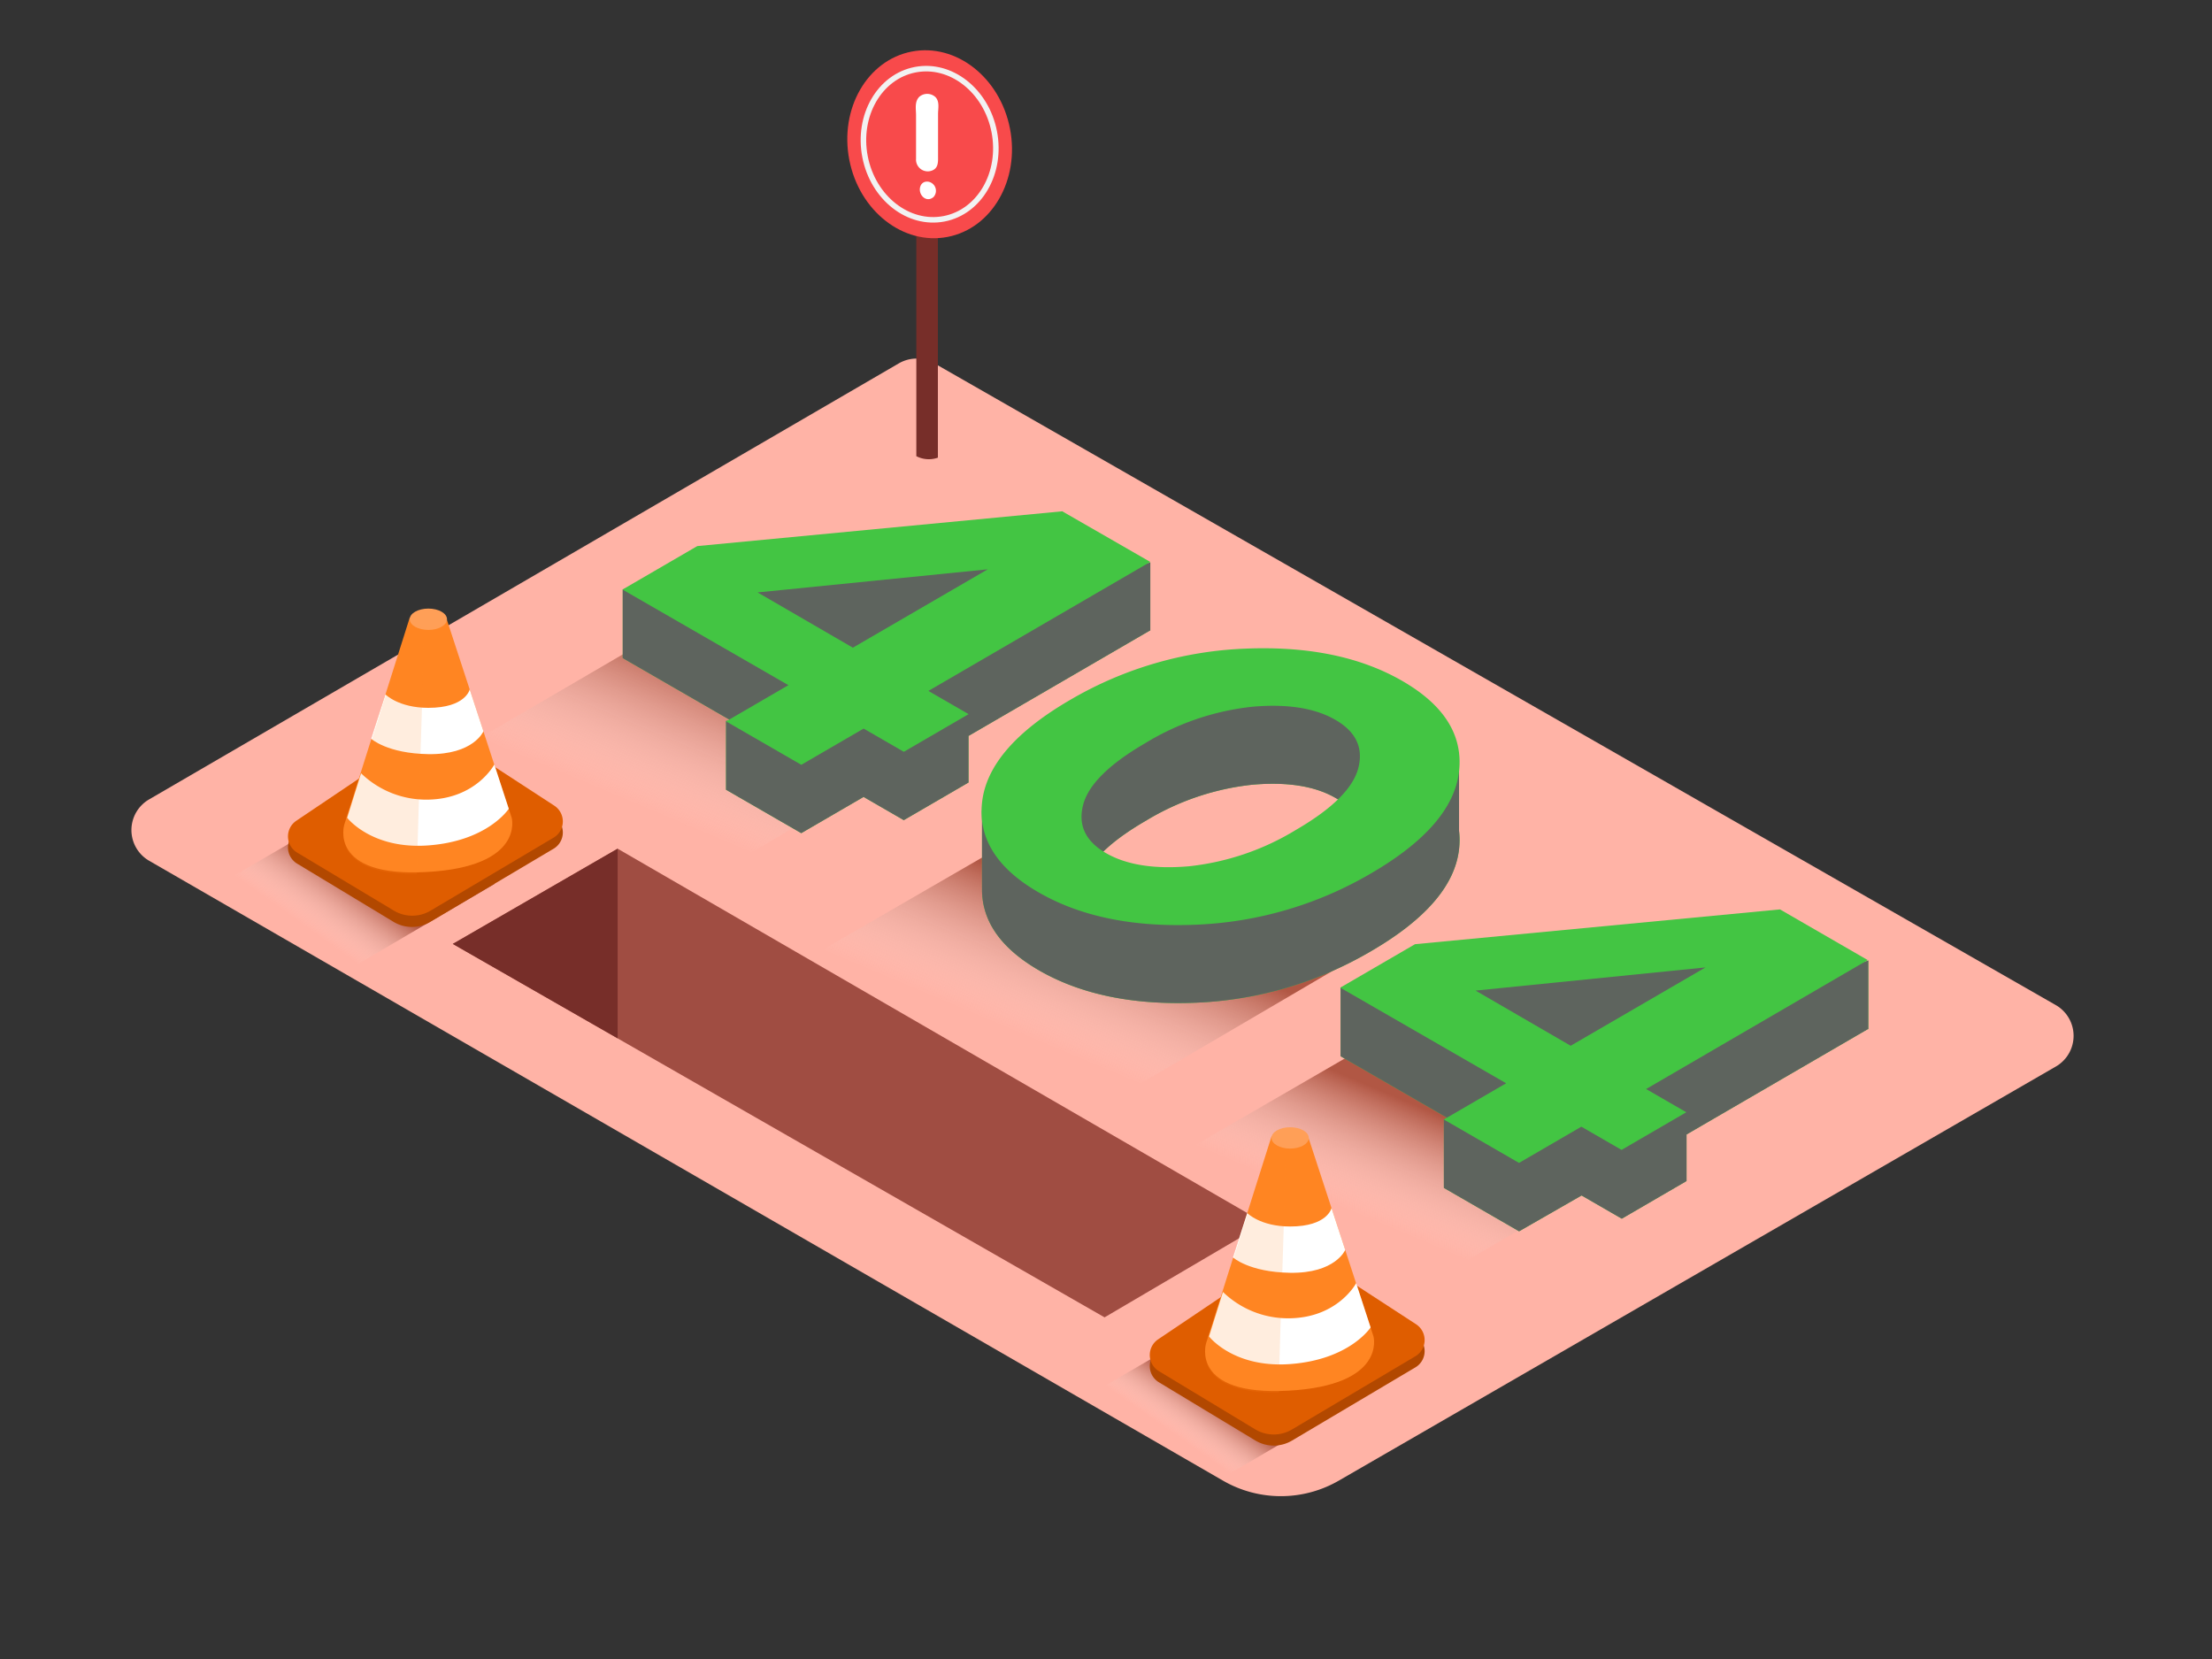 <svg xmlns="http://www.w3.org/2000/svg" xmlns:xlink="http://www.w3.org/1999/xlink" viewBox="0 0 400 300"><rect x="0" y="0" width="400" height="300" fill="#333333" stroke="none"/><defs><linearGradient id="linear-gradient" x1="129.92" y1="151.83" x2="141.25" y2="124.99" gradientUnits="userSpaceOnUse"><stop offset="0" stop-color="#fff" stop-opacity="0"/><stop offset="0.98" stop-color="#84210b"/></linearGradient><linearGradient id="linear-gradient-2" x1="191.4" y1="189.9" x2="201.69" y2="165.53" xlink:href="#linear-gradient"/><linearGradient id="linear-gradient-3" x1="252.75" y1="222.63" x2="261.58" y2="201.71" xlink:href="#linear-gradient"/><linearGradient id="linear-gradient-4" x1="57.42" y1="169.12" x2="64.55" y2="159.19" xlink:href="#linear-gradient"/><linearGradient id="linear-gradient-5" x1="215.78" y1="261.77" x2="221.13" y2="254.14" xlink:href="#linear-gradient"/></defs><title>141-150</title><g style="isolation:isolate"><g id="Layer_2" data-name="Layer 2"><path d="M26.94,144.57,162.55,65.7a6.41,6.41,0,0,1,6.41,0L371.75,181.75a6.41,6.41,0,0,1,0,11.12L242.09,267.75a20.93,20.93,0,0,1-20.93,0L27,155.67A6.41,6.41,0,0,1,26.94,144.57Z" fill="#ffb3a6"/><path d="M169.6,82.76V24h-3.9V82.49A4.91,4.91,0,0,0,169.6,82.76Z" fill="#772e29"/><polygon points="81.88 170.69 199.74 238.22 228.71 221.19 111.69 153.47 81.88 170.69" fill="#a04d42"/><polygon points="111.69 153.47 111.69 187.77 81.88 170.69 111.69 153.47" fill="#772e29"/><ellipse cx="168.11" cy="26.09" rx="14.8" ry="17.07" transform="translate(-1.89 32.55) rotate(-11)" fill="#f84a4b"/><ellipse cx="168.11" cy="26.09" rx="11.9" ry="13.73" transform="translate(-1.89 32.55) rotate(-11)" fill="none" stroke="#f2f2f2" stroke-miterlimit="10"/><path d="M169.12,17.52a2.2,2.2,0,0,0-2.9,0c-.87.91-.57,2.17-.57,3.32v3.68c0,1.4,0,2.8,0,4.2a2.12,2.12,0,0,0,2.89,2.12c1.19-.45,1.09-1.63,1.09-2.69,0-2.52,0-5,0-7.57,0-.88.27-2-.3-2.82A1.62,1.62,0,0,0,169.12,17.52Z" fill="#fff"/><path d="M167.21,32.9a1.24,1.24,0,0,0-.75.72c-.59,1.46,1,3.19,2.36,2a1.67,1.67,0,0,0-.49-2.61A1.49,1.49,0,0,0,167.21,32.9Z" fill="#fff"/><polyline points="197.09 118.25 125.5 160.24 84.02 135.03 142.61 100.82" opacity="0.63" fill="url(#linear-gradient)" style="mix-blend-mode:multiply"/><path d="M237.12,159.14a46.23,46.23,0,0,1-14.26,4.35c-7.5,1.1-17.71,2.92-24.61-1.16-6.46-3.82-6.82-10.54-4.3-16.72L146,173.35l50.75,28.15,55.93-32.8Z" opacity="0.63" fill="url(#linear-gradient-2)" style="mix-blend-mode:multiply"/><polyline points="305.38 204.42 257.36 232.59 213.8 208.42 264.25 179.21" opacity="0.63" fill="url(#linear-gradient-3)" style="mix-blend-mode:multiply"/><path d="M324.42,178.31l-2.47-1.43-9.51.91.87-2.66-12.07-3.34H264l-21.58,6.8V191l19.68,11.36-1,0v12.45l13.6,7.85L286,216.18l7.27,4.2,11.71-6.81v-8.42l32.78-19.05.09,0V173.69Zm-40.35,23.21-17.24-10,41.58-4.19Z" fill="#43c543"/><path d="M324.42,178.31l-2.47-1.43-9.51.91.87-2.66-12.07-3.34H264l-21.58,6.8V191l19.68,11.36-1,0v12.45l13.6,7.85L286,216.18l7.27,4.2,11.71-6.81v-8.42l32.78-19.05.09,0V173.69Zm-40.35,23.21-17.24-10,41.58-4.19Z" fill="#606060" opacity="0.95"/><path d="M297.67,196.93l7.27,4.2-11.71,6.81-7.27-4.2-11.27,6.55-13.6-7.85,11.27-6.55-30-17.29,13.52-7.86,66-6.29,15.86,9.16Zm-13.6-7.85,24.34-14.14-41.58,4.19,17.24,10" fill="#43c543"/><path d="M263.84,150.25V136.11l-10,1.22-.2-.12a39.56,39.56,0,0,0-5.57-2.63c-1.18-3.14-4-9.15-8.3-10.29-5.94-1.56-15.93.21-15.93.21l-22.06,9.64c.1,0,1.63.43,3.82.93a69.46,69.46,0,0,0-12,5.55,55.39,55.39,0,0,0-7.18,4.9l-8.84,1.07v14.35h0q.07,8.6,10.29,14.52,11.35,6.55,28.35,5.86A67.87,67.87,0,0,0,247.93,172q14.79-8.6,15.91-18.43A14.68,14.68,0,0,0,263.84,150.25Zm-56.72-1.78a46.55,46.55,0,0,1,19.35-6.57q9.44-.82,15,2.37a10.9,10.9,0,0,1,2.58,2c-5.86,7.65-15.12,12.8-24.62,14.79-7.31,1.53-13.85,1.05-20-3.36-.59-.42-1.24-.9-1.92-1.41Q200.27,152.45,207.13,148.46Z" fill="#43c543"/><path d="M263.84,150.25V136.11l-10,1.22-.2-.12a39.56,39.56,0,0,0-5.57-2.63c-1.18-3.14-4-9.15-8.3-10.29-5.94-1.56-15.93.21-15.93.21l-22.06,9.64c.1,0,1.63.43,3.82.93a69.46,69.46,0,0,0-12,5.55,55.39,55.39,0,0,0-7.18,4.9l-8.84,1.07v14.35h0q.07,8.6,10.29,14.52,11.35,6.55,28.35,5.86A67.87,67.87,0,0,0,247.93,172q14.79-8.6,15.91-18.43A14.68,14.68,0,0,0,263.84,150.25Zm-56.72-1.78a46.55,46.55,0,0,1,19.35-6.57q9.44-.82,15,2.37a10.9,10.9,0,0,1,2.58,2c-5.86,7.65-15.12,12.8-24.62,14.79-7.31,1.53-13.85,1.05-20-3.36-.59-.42-1.24-.9-1.92-1.41Q200.27,152.45,207.13,148.46Z" fill="#606060" opacity="0.95"/><path d="M263.84,139.5q-1.12,9.83-15.91,18.43a67.87,67.87,0,0,1-31.78,9.29q-17,.69-28.35-5.86T177.6,145q1.15-9.85,15.93-18.44a67.75,67.75,0,0,1,31.77-9.27q17-.68,28.32,5.87T263.84,139.5ZM215,156.65a46.56,46.56,0,0,0,19.35-6.58q9.91-5.76,11.29-11.23t-4.16-8.67q-5.54-3.2-15-2.37a46.55,46.55,0,0,0-19.35,6.57q-9.9,5.75-11.28,11.23t4.15,8.67q5.55,3.2,15,2.38" fill="#43c543"/><path d="M194.63,106.32l-2.47-1.43-9.51.91.87-2.66L171.45,99.8H134.19l-21.58,6.8V119l19.68,11.36-1,0v12.45l13.6,7.85,11.27-6.55,7.27,4.2,11.71-6.81v-8.42l32.78-19.05.09,0V101.7Zm-40.35,23.21-17.24-10,41.58-4.19Z" fill="#43c543"/><path d="M194.63,106.32l-2.47-1.43-9.51.91.87-2.66L171.45,99.8H134.19l-21.58,6.8V119l19.68,11.36-1,0v12.45l13.6,7.85,11.27-6.55,7.27,4.2,11.71-6.81v-8.42l32.78-19.05.09,0V101.7Zm-40.35,23.21-17.24-10,41.58-4.19Z" fill="#606060" opacity="0.95"/><path d="M167.88,124.94l7.27,4.2-11.71,6.81-7.27-4.2-11.27,6.55-13.6-7.85,11.27-6.55-30-17.29,13.52-7.86,66-6.29L208,101.61Zm-13.6-7.85,24.34-14.14L137,107.13l17.24,10" fill="#43c543"/><path d="M65.66,144.73,37.93,160.92l24.39,14.82,27.17-15.93C81.25,155.21,73,150.58,65.66,144.73Z" opacity="0.63" fill="url(#linear-gradient-4)" style="mix-blend-mode:multiply"/><path d="M224.82,236l-27.73,16.19L221.48,267l27.17-15.93C240.41,246.51,232.19,241.88,224.82,236Z" opacity="0.63" fill="url(#linear-gradient-5)" style="mix-blend-mode:multiply"/><path d="M77.8,166.71l22.3-13.23a3.41,3.41,0,0,0,.12-5.8l-18.43-12a5.71,5.71,0,0,0-6.31,0l-21.9,14.74a3.41,3.41,0,0,0,.15,5.75L71.17,166.7A6.47,6.47,0,0,0,77.8,166.71Z" fill="#b24800"/><path d="M77.8,164.71l22.3-13.23a3.41,3.41,0,0,0,.12-5.8l-18.43-12a5.71,5.71,0,0,0-6.31,0l-21.9,14.74a3.41,3.41,0,0,0,.15,5.75l17.43,10.46A6.47,6.47,0,0,0,77.8,164.71Z" fill="#df5d00"/><path d="M74.09,111.7,62.25,149.15s-2.89,9.5,14.87,8.54,15.42-9.78,15.42-9.78L80.69,111.7" fill="#ff8522"/><path d="M69.7,125.57S72.05,128,77.46,128c6.76,0,7.48-3.33,7.48-3.33l2.48,7.57s-1.78,4.27-10,4.13c-7.4-.12-10.3-2.78-10.3-2.78" fill="#fff"/><path d="M65.3,139.84a16.92,16.92,0,0,0,12,4.76c8.79-.1,12.09-6.35,12.09-6.35l2.61,8s-3.77,5.85-14.61,6.63c-10.22.73-14.61-5-14.61-5" fill="#fff"/><path d="M76.64,112H74.11L62.27,149.43s-2.69,8.86,13.11,8.6C75.72,142.67,76.49,127.33,76.64,112Z" fill="#ff8522" opacity="0.15" style="mix-blend-mode:multiply"/><ellipse cx="77.46" cy="111.98" rx="3.37" ry="1.93" fill="#ff9f57"/><path d="M233.64,260.5l22.3-13.23a3.41,3.41,0,0,0,.12-5.8l-18.43-12a5.71,5.71,0,0,0-6.31,0l-21.9,14.74a3.41,3.41,0,0,0,.15,5.75L227,260.48A6.47,6.47,0,0,0,233.64,260.5Z" fill="#b24800"/><path d="M233.64,258.49l22.3-13.23a3.41,3.41,0,0,0,.12-5.8l-18.43-12a5.71,5.71,0,0,0-6.31,0l-21.9,14.74a3.41,3.41,0,0,0,.15,5.75L227,258.48A6.47,6.47,0,0,0,233.64,258.49Z" fill="#df5d00"/><path d="M229.93,205.49l-11.84,37.45s-2.89,9.5,14.87,8.54,15.42-9.78,15.42-9.78l-11.84-36.21" fill="#ff8522"/><path d="M225.54,219.36s2.35,2.43,7.76,2.43c6.76,0,7.48-3.33,7.48-3.33l2.48,7.57s-1.78,4.27-10,4.13c-7.4-.12-10.3-2.78-10.3-2.78" fill="#fff"/><path d="M221.15,233.63a16.92,16.92,0,0,0,12,4.76c8.79-.1,12.09-6.35,12.09-6.35l2.61,8s-3.77,5.85-14.61,6.63c-10.22.73-14.61-5-14.61-5" fill="#fff"/><path d="M232.49,205.77h-2.54l-11.84,37.45s-2.69,8.86,13.11,8.6C231.56,236.46,232.33,221.12,232.49,205.77Z" fill="#ff8522" opacity="0.15" style="mix-blend-mode:multiply"/><ellipse cx="233.3" cy="205.77" rx="3.37" ry="1.93" fill="#ff9f57"/></g></g></svg>